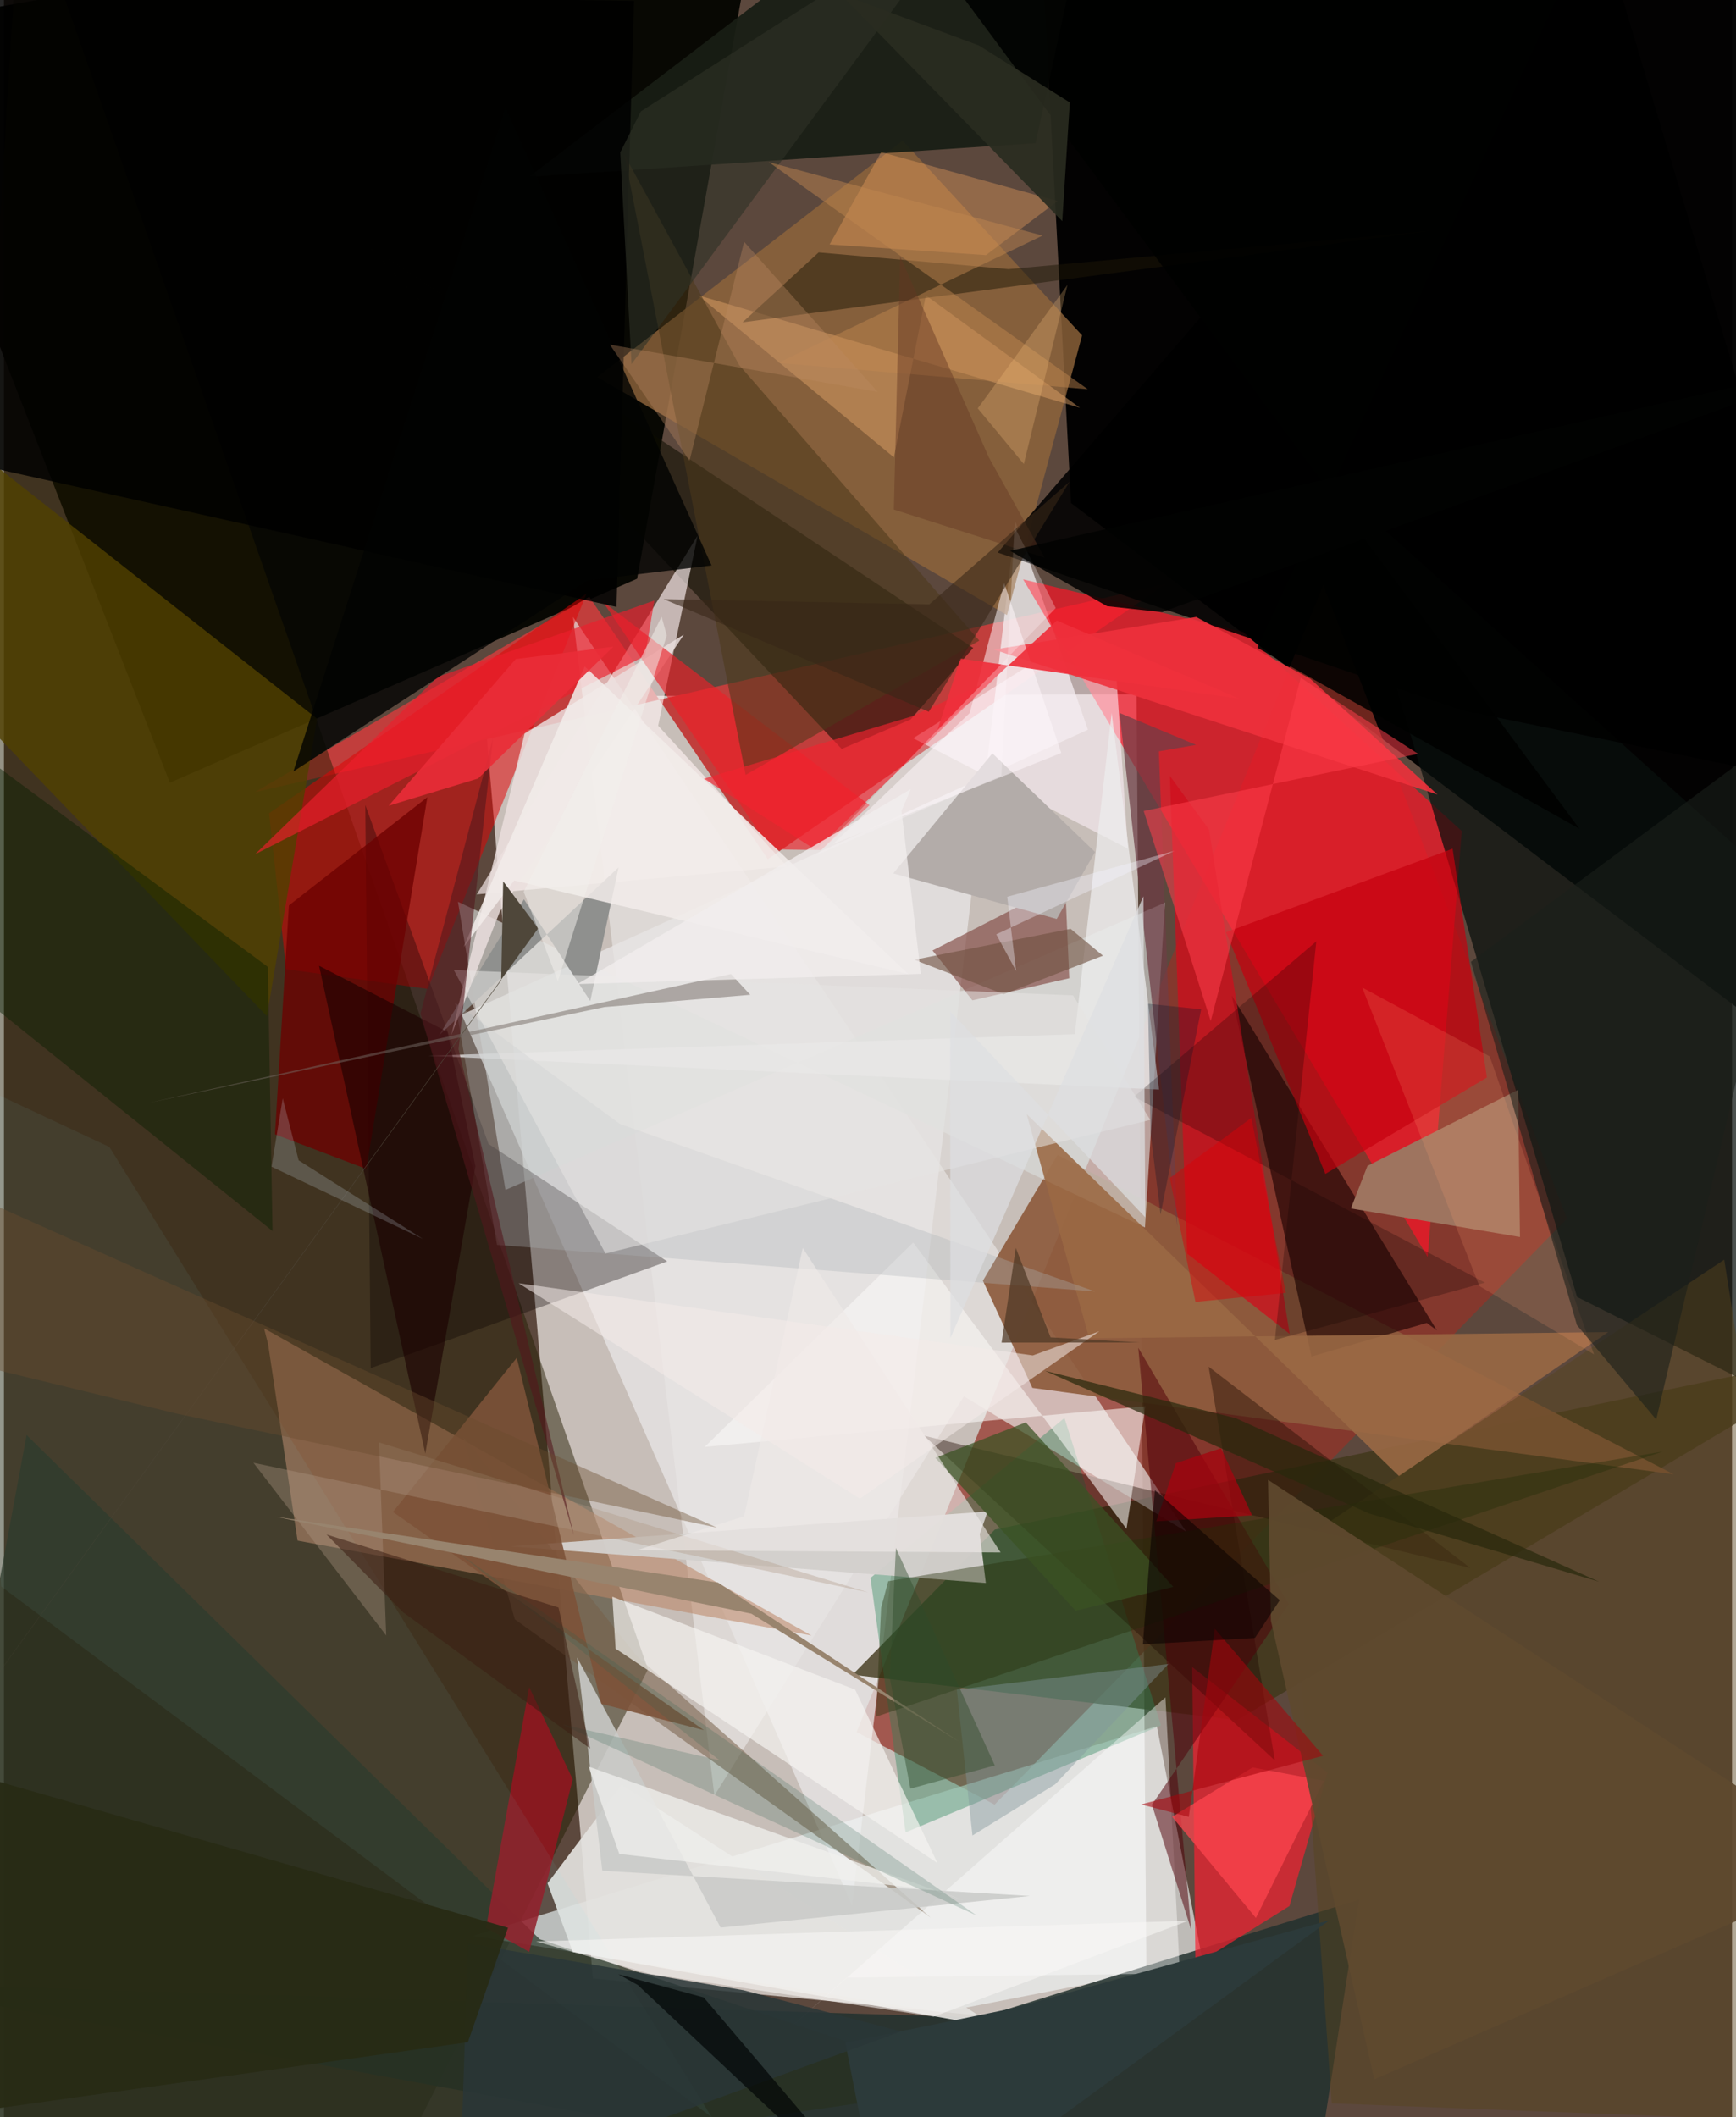 <svg xmlns="http://www.w3.org/2000/svg" width="228" height="278" viewBox="0 0 836 1024"><path fill="#5c483d" d="M0 0h836v1024H0z"/><path fill="#fffaf7" fill-opacity=".659" d="M284.896 956.93l-53.003-620.12 316.026-.995 4.986 646.712z"/><path fill="#000101" fill-opacity=".969" d="M500.255-59.545l15.972 302.86L898 532.483V-62z"/><path fill="#040500" fill-opacity=".945" d="M367.666-62L306.29 279.92 80.256 378.557-62 13.784z"/><path fill="#943227" fill-opacity=".725" d="M412.48 837.74l66.758 35.081 276.88-283.4L638.261 282.77z"/><path fill="#c13e3c" d="M369.541 415.549l-86.39-126.89-161.797 94.489 440.68-100.747z"/><path fill="#221c00" fill-opacity=".478" d="M311.573 807.371L8.323-61.157-62 1086l240.571-16.116z"/><path fill="#e8e6e6" fill-opacity=".757" d="M489.37 252.339l35.025 100.6-302.95 137.823 188.848 430.892z"/><path fill="#fc1427" fill-opacity=".698" d="M688.753 607.99l16.498-206.047-105.65-96.246-106.559-25.468z"/><path fill="#eff3f3" fill-opacity=".671" d="M557.732 834.95L227.12 936.275l226.387 37.051 126.418-24.64z"/><path fill="#3f361a" fill-opacity=".796" d="M898 652.773L596.494 831.98 410.5 810.018l68.874-70.213z"/><path fill="#09100d" fill-opacity=".725" d="M898 463.539l-4.722 229.964-132.249-66.21-116.041-391.67z"/><path fill="#22322e" fill-opacity=".855" d="M472.357 975.796l183.186-57.005L629.661 1086-62 959.207z"/><path fill="#e7e5e3" fill-opacity=".682" d="M275.295 298.392l296.685 442.46-107.59-65.517-120.7 193.106z"/><path fill="#e10002" fill-opacity=".518" d="M281.847 287.068L128.256 393.352l8.245 75.377 68.569 9.583z"/><path fill="#bc8666" fill-opacity=".561" d="M142.045 745.156l248.608 45.877L125.82 642.477l1.953 7.584z"/><path fill="#8e5c3e" fill-opacity=".922" d="M473.58 619.418l36.125-60.79L807.71 713.051l-310.184-41.78z"/><path fill="#fb2030" fill-opacity=".678" d="M576.41 950.288l45.481-28.4 18.428-64.544-65.468-51.047z"/><path fill="#dbdddc" fill-opacity=".627" d="M219.63 436.153L552 593.71l9.696-157.143L242.619 575.51z"/><path fill="#8e643b" fill-opacity=".82" d="M434.775 68.033L287.04 182.397l198.194 115.085 36.342-135.268z"/><path fill="#191e15" fill-opacity=".941" d="M522.544-38.99L499.047 69.249 254.137 85.49 447.242-62z"/><path fill="#0d0e00" fill-opacity=".569" d="M174.698 117.528l294.21 195.868-30.32 34.6-33.32 14.24z"/><path fill="#fff2f2" fill-opacity=".647" d="M228.708 432.584l106.876-173.548-19.092 91.973 62.393 68.052z"/><path fill="#844d48" fill-opacity=".675" d="M515.367 473.137l-2.03-46.334-64.122 32.928 19.29 24.095z"/><path fill="#090000" fill-opacity=".337" d="M234.412 553.285l-59.6-163.905 2.606 272.337 143.469-51.606z"/><path fill="#1c0100" fill-opacity=".631" d="M693.2 643.456l-99.244-161.97L632.548 656.1l55.771-16.247z"/><path fill="#2b855b" fill-opacity=".392" d="M436.187 886.257l123.546-51.731-46.692-148.694-93.841 77.354z"/><path fill="#000100" fill-opacity=".875" d="M764.696-62L898 382.918l-192.813-39.399-224.426-76.276z"/><path fill="#d3d0cd" fill-opacity=".961" d="M244.933 747.895l230.062 17.75-2.936-23.7 3.82-10.889z"/><path fill="#504100" fill-opacity=".812" d="M-62 179.674l213.51 167.96-24.312 143.84-145.4-151.074z"/><path fill="#273121" fill-opacity=".741" d="M-62 1086l534.013-77.204-212.82-70.85L10.967 694.1z"/><path fill="#e3e2df" fill-opacity=".914" d="M298.794 863.329l181.663 117.269-205.269-36.47-12.226-33.259z"/><path fill="#d10d1c" fill-opacity=".729" d="M621.979 645.165l-49.573-38.815-8.376-231.106 18.928 26.031z"/><path fill="#9e745f" d="M651.598 584.494l8.024-20.591 72.854-36.796.93 71.197z"/><path fill="#210a00" fill-opacity=".416" d="M614.823 851.459l-32.045-190.46 126.626 97.387L445.138 694.4z"/><path fill="#fff3f9" fill-opacity=".557" d="M439.837 357.055l103.894 53.426-5.502-82.357-34.666-11.142z"/><path fill="#93151f" fill-opacity=".871" d="M254.09 944.056l21.075-83.459-21.084-44.637-20.874 116.49z"/><path fill="#8f908e" fill-opacity=".996" d="M283.64 484.182l13.699-64.664-86.944 81.34 41.168-65.887z"/><path fill="#fbfaf8" fill-opacity=".557" d="M439.858 600.981l-100.842 98.83 213.2-19.675-9.163 59.328z"/><path fill="#766049" fill-opacity=".545" d="M305.863 800.675L222.2 695.103l24.92 88.096 201.265 144.355z"/><path fill="#ee313c" fill-opacity=".894" d="M576.772 298.41l55.211 29.9 61.513 55.975-214.621-70.098z"/><path fill="#eadedd" fill-opacity=".835" d="M239.893 440.913l-23.473 59.686 35.447-145.767 77.044-47.902z"/><path fill="#ed2027" fill-opacity=".643" d="M289.579 290.837l129.165 98.613-23.343 21.695-24.464-.323z"/><path fill="#c5000d" fill-opacity=".694" d="M700.808 410.488l-109.629 40.415 48.082 116.861 78.142-46.613z"/><path fill="#f5f4f1" fill-opacity=".694" d="M451.57 901.065l-39.793-83.871-117.455-44.9 1.581 25.113z"/><path fill="#b3aca9" d="M430.21 422.42l47.968-58.058 49.671 47.726-18.562 32.38z"/><path fill="#dfa267" fill-opacity=".475" d="M445.987 142.84l-15.46 78.369-94.77-78.418 184.737 54.423z"/><path fill="#4c381a" fill-opacity=".557" d="M471.848 309.848l-113.047 64.955L300.15 74.855l55.56 101.741z"/><path fill="#000001" fill-opacity=".851" d="M304.796.444l-8.465 293.113-354.437-78.897L-62-5.398z"/><path fill="#6c0000" fill-opacity=".769" d="M204.828 385.58l-66.982 52.345-6.748 110.71 44.193 16.727z"/><path fill="#81e7fc" fill-opacity=".063" d="M342.36 1023.943L51.016 554.753l-69.983-32.793 17.633 245.374z"/><path fill="#9b6944" fill-opacity=".886" d="M674.902 713.94l101.177-69.653-251.036 3.038-30.293-108.469z"/><path fill="#fff" fill-opacity=".424" d="M561.896 820.948l6.992 133.542-161.257 2.01-27.298 24.226z"/><path fill="#ee1e2c" fill-opacity=".647" d="M310.159 317.256l4.484-26.816-104.784 36.95-88.356 85.773z"/><path fill="#091e02" fill-opacity=".439" d="M129.929 595.419l-2.257-127.747L-62 327.162V441.21z"/><path fill="#500009" fill-opacity=".514" d="M574.337 933.364l-18.985-60.489 66.2-97.02-72.805-123.985z"/><path fill="#fff7fa" fill-opacity=".518" d="M483.875 281.96l27.63 82.24-110.412 43.997 66.094-63.324z"/><path fill="#ededed" fill-opacity=".729" d="M558.794 526.969L205.097 510.62l312.963-10.41 17.822-155.373z"/><path fill="#57441d" fill-opacity=".463" d="M832.223 609.266L898 1027.173l-255.647-9.845-19.136-269.332z"/><path fill="#feab64" fill-opacity=".337" d="M424.392 73.554l-24.961 44.688 75.653 5.153 34.68-26.171z"/><path fill="#252f09" fill-opacity=".4" d="M427.797 764.765l-3.448 12.85-2.44 52.683 380.548-128.23z"/><path fill="#1d1807" fill-opacity=".486" d="M357.29 155.91l36.828-33.819 91.875 8.077 205.474-18.683z"/><path fill="#020302" fill-opacity=".808" d="M140.021 373.137L242.643 52.22l99.677 221.265-59.924 7.18z"/><path fill="#adb4b5" fill-opacity=".325" d="M218.263 485.07l79.772 58.567 229.77 80.99-289.265-22.5z"/><path fill="#c9cbc8" fill-opacity=".878" d="M496.363 917l-149.67 15.312-69.4-130.646 12.178 103.171z"/><path fill="#6d3d45" fill-opacity=".722" d="M576.712 360.273l-36.999-15.439 27.913 248.626-8.917-230.05z"/><path fill="#705040" fill-opacity=".612" d="M516.023 449.245l15.625 12.993-47.963 18.628-43.3-16.652z"/><path fill="#ff3f4b" fill-opacity=".537" d="M684.115 364.607L551.374 392.26l32.432 101.57 43.544-165.987z"/><path fill="#1b0000" fill-opacity=".608" d="M228.074 564.036l-13.53-64.946-62.104-31.988 51.395 235.944z"/><path fill="#7d5238" fill-opacity=".89" d="M248.092 656.704l-59.913 74.578 150.46 105.55-49.658-12.744z"/><path fill="#120000" fill-opacity=".255" d="M634.882 455.321l-88.223 75.152 169.8 89.89-101.604 27.728z"/><path fill="#fd454f" fill-opacity=".741" d="M605.658 927.648l32.888-66.341-34.508-6.456-38.922 23.865z"/><path fill="#f2ecea" fill-opacity=".859" d="M222.405 458.016l24.44-32.16L437.4 471.07 280.957 322.327z"/><path fill="#28280c" fill-opacity=".706" d="M595.8 685.88l-92.226-22.878 157.057 69.1 111.077 32.927z"/><path fill="#af9984" fill-opacity=".357" d="M181.43 697.646l3.49 93.388-64.235-83.55 297.385 62.694z"/><path fill="#3a5223" fill-opacity=".722" d="M565.713 767.503l-47.27 11.563-67.873-73.97 43.737-17.13z"/><path fill="#f0f0ee" fill-opacity=".749" d="M282.817 854.42l14.86 42.27 153.501 17.631 13.387 4.953z"/><path fill="#efeae8" fill-opacity=".612" d="M482.16 750.882l-95.722-147.286-28.377 129.793-52.029 16.417z"/><path fill="#5f492e" fill-opacity=".933" d="M662.922 1005.728l-50.005-221.86-1.401-68.112L898 902.856z"/><path fill="#f3232f" fill-opacity=".647" d="M392.732 411.075l-54.096-34.45 100.31-30.04 40.289-18.412z"/><path fill="#82979c" fill-opacity=".427" d="M468.533 887.78l40.045-24.798 54.815-58.187-102.426 12.425z"/><path fill="#e5e4e3" fill-opacity=".557" d="M517.183 481.424l37.371 60.227-263.582 64.625-73.344-137.102z"/><path fill="#2c3a3a" d="M486.846 971.6l-79.827 16.33 19.263 98.07 214.97-157.25z"/><path fill="#f3eae8" fill-opacity=".537" d="M497.743 655.573l32.193-11.691-115.86 80.98-165.102-104.2z"/><path fill="#52171c" fill-opacity=".584" d="M219.9 507.451l16.696-150.473-35.102 133.315 74.203 252.404z"/><path fill="#a4040f" fill-opacity=".769" d="M566.935 707.686l-9.466 28.137 46.324-2.909-15.002-32.458z"/><path fill="#4f473a" d="M258.451 449.025l-16.938-22.73-.958 47.856L-62 891.177z"/><path fill="#010201" fill-opacity=".882" d="M419.024-62l343.175 462.872-155.822-87.547 168.98-366.4z"/><path fill="#306150" fill-opacity=".22" d="M470.57 926.466L219.706 751.065l126.461 100.338-76.413-17.418z"/><path fill="#2f3226" fill-opacity=".612" d="M298.141 73.7l9.98-19.837L469.57-48.899 303.592 176.109z"/><path fill="#a6040b" fill-opacity=".561" d="M585.797 787.758l-12.614 90.985-23.07-6.002 88.025-23.523z"/><path fill="#c08751" fill-opacity=".467" d="M524.328 188.266l-149.721-12.75 127.838-61.566L370.001 78.4z"/><path fill="#293638" fill-opacity=".851" d="M434.006 982.542l-213.484 77.771 3.981-120.31 133.23 22.584z"/><path fill="#ff9f76" fill-opacity=".176" d="M769.225 655.065L718.752 510.92l-61.665-33.295 56.667 144.36z"/><path fill="#ef303c" fill-opacity=".925" d="M462.71 318.51l-11.292 35.184 57.945-53.529 88.759 37.918z"/><path fill="#faf8f6" fill-opacity=".553" d="M312.738 954.747l-55.295-15.727 315.579-10.028-123.277 46.396z"/><path fill="#1a1f1b" fill-opacity=".584" d="M709.68 465.193l172.102-127.555-82.457 348.941-38.353-45.666z"/><path fill="#272b15" fill-opacity=".945" d="M224.417 987.755l-256.066 35.968-23.487-177.13 298.982 85.78z"/><path fill="#bd8964" fill-opacity=".357" d="M422.659 189.55l-64.59-72.592-26.406 105.87-38.551-56.132z"/><path fill="#d4e7f6" fill-opacity=".2" d="M202.599 599.186L142.563 561.2l-7.7-30.011-5.41 33.083z"/><path fill="#6a4d2d" fill-opacity=".4" d="M83.492 683.715L-35.404 654.81l21.248-76.212 359.15 160.267z"/><path fill="#ea2d37" fill-opacity=".906" d="M229.357 376.534l65.522-63.79-47.303 6.023-61.453 70.946z"/><path fill="#643622" fill-opacity=".447" d="M433.544 123.986l-3.034 122.468 72.891 23.244-26.924-48.438z"/><path fill="#3b1c11" fill-opacity=".537" d="M156.027 742.178l112.25 35.314 15.315 68.227-90.487-65.905z"/><path fill="#dddee1" fill-opacity=".714" d="M457.856 647.172l-.11-158.011 94.394 99.618-.905-155.29z"/><path fill="#fff9fd" fill-opacity=".282" d="M482.521 375.219l-89.542 38.42 115.826-119.541-19.93-39.328z"/><path fill="#0a0000" fill-opacity=".569" d="M556.772 720.701l60.421 53.261-12.01 18.27-54.216 3.072z"/><path fill="#372618" fill-opacity=".58" d="M447.646 292.302l67.858-59.294-68.094 111.244-128.264-54.496z"/><path fill="#020706" fill-opacity=".71" d="M440.444 1086L338.525 966.079l-41.304-11.217 9.404 5.2z"/><path fill="#001528" fill-opacity=".278" d="M553.48 485.497l1.218 62.574 4.842 39.34 19.635-99.257z"/><path fill="#98846e" d="M462.458 842.658l-117.066-77.253-213.857-31.786 230.053 46.885z"/><path fill="#2a2c20" fill-opacity=".918" d="M515.627 49.564l-3.649 57.414-107.357-109.9 67.062 24.933z"/><path fill="#304a2b" fill-opacity=".435" d="M428.544 811.541l9.951 53.564 40.852-11.234-47.853-105.167z"/><path fill="#4e3926" fill-opacity=".729" d="M489.498 603.567l16.83 43.266 43.294 2.502-67.002.055z"/><path fill="#fcc780" fill-opacity=".259" d="M471.097 197.511l22.287 26.924 21.12-86.663-33.467 46.192z"/><path fill="#020302" fill-opacity=".859" d="M560.225 296.068l-26.58-2.881-46.92-26.772L898 173.377z"/><path fill="#da0008" fill-opacity=".459" d="M563.974 569.75l39.48-29.044 16.691 84.614-43.717 4.355z"/><path fill="#f5f3fe" fill-opacity=".369" d="M489.649 469.633l-4.295-35.917 80.895-22.175-86.2 40.371z"/><path fill="#756a64" fill-opacity=".502" d="M69.308 533.577L351.711 471.1l9.326 10.038-70.606 5.95z"/><path fill="#f2efec" fill-opacity=".514" d="M320.66 307.373l-52.698 167.128-16.524-43.186 66.715-133.041z"/><path fill="#f1eeed" fill-opacity=".761" d="M438.694 381.694l-4.494 10.502 9.374 78.836-166.226 4.94z"/></svg>